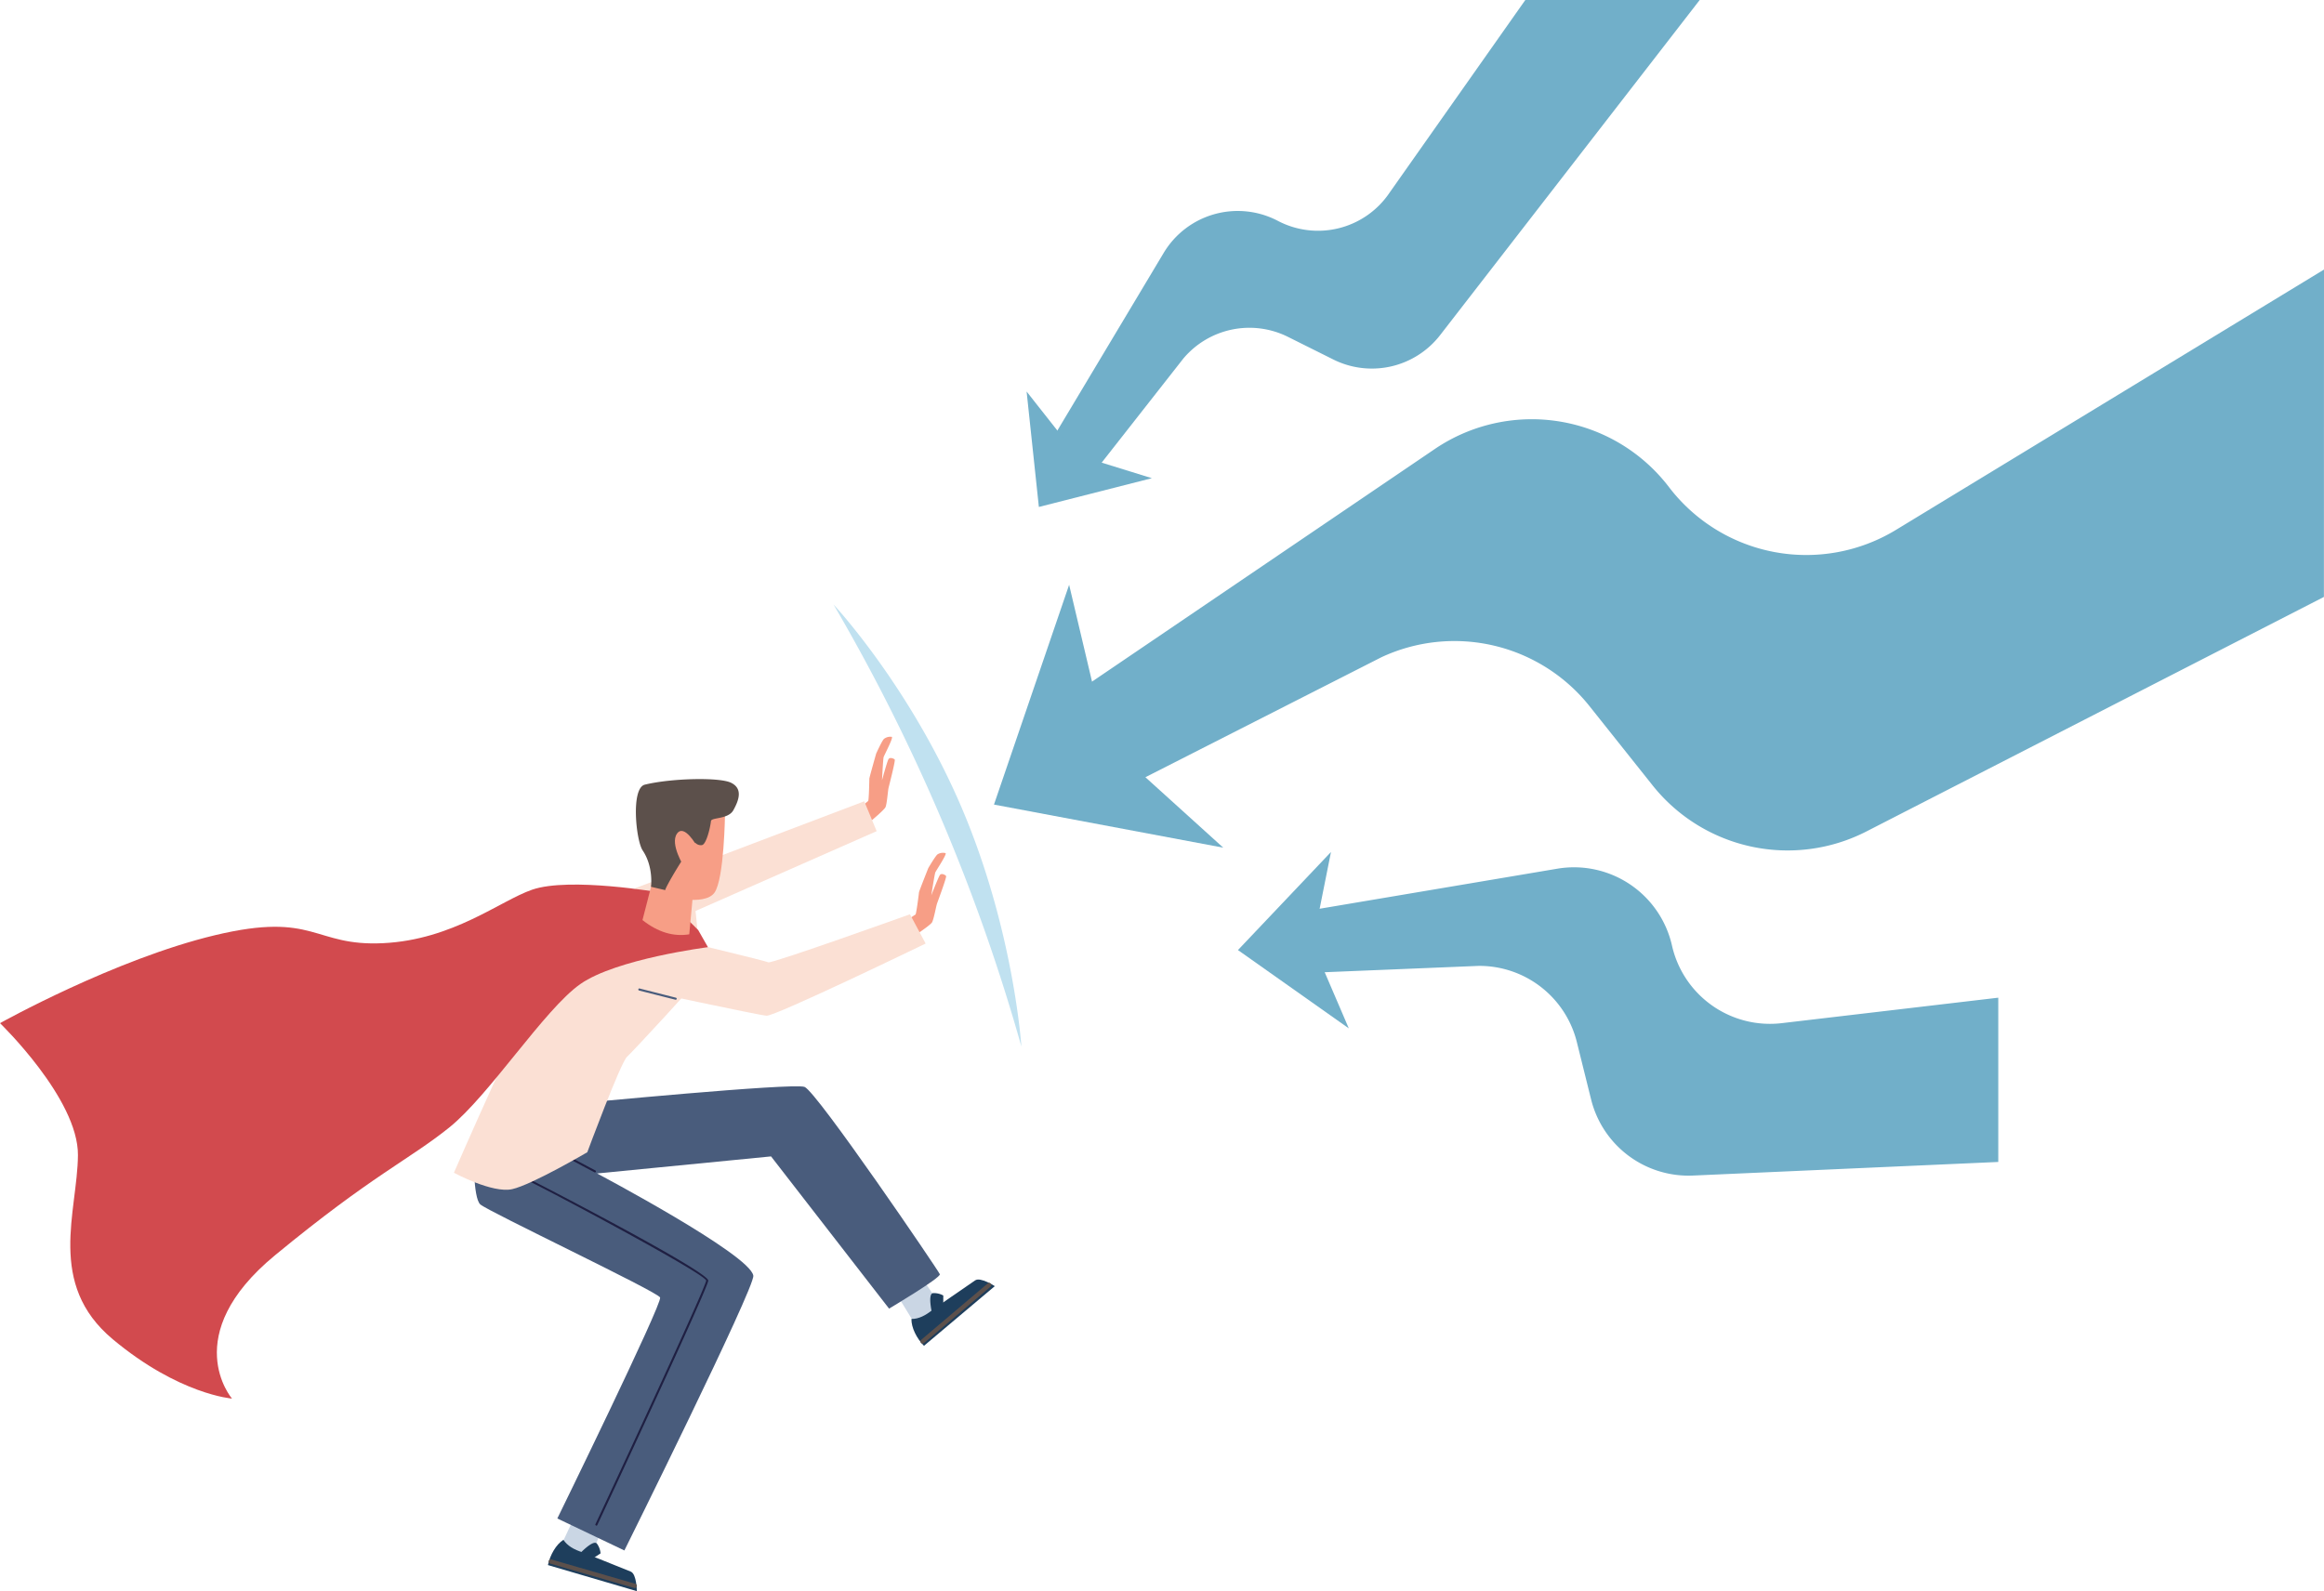 <svg xmlns="http://www.w3.org/2000/svg" width="1080" height="739.65" viewBox="0 0 1080 739.65"><g id="Слой_2" data-name="Слой 2"><g id="man_441511482"><g id="man_441511482-2" data-name="man_441511482"><path d="M1080 125.31l-198.9 121a80.25 80.25.0 0 1-105.49-19.87 80.24 80.24.0 0 0-108.86-17.7L498.6 322.88 525 365l116.94-59.47a80.25 80.25.0 0 1 96.71 22.7L768 365.1a80.24 80.24.0 0 0 99.38 21.39l212.58-109z" fill="#71afc9"/><path d="M496.84 271.85 461.92 374.01 568.46 394.04 514.1 344.83 496.84 271.85z" fill="#71afc9"/><path d="M928.63 463.78 828 475.62a46.69 46.69.0 0 1-51-36.06 46.69 46.69.0 0 0-53.31-35.74L607.1 423.47l3.76 28.67L687.13 449a46.69 46.69.0 0 1 45.66 35.43l6.62 26.65a46.68 46.68.0 0 0 47.4 35.38l141.82-6.32z" fill="#71afc9"/><path d="M618.53 396.05 575.3 441.64 626.81 478.04 609.98 438.84 618.53 396.05z" fill="#71afc9"/><path d="M708.84.0l-63 89.44a40.11 40.11.0 0 1-52 13.23 40.11 40.11.0 0 0-53.07 14.91l-52.16 87.18 20.83 13.52 40.47-51.6a40.12 40.12.0 0 1 48.62-10.09l21.1 10.53a40.12 40.12.0 0 0 49.55-11.25L789.88.0z" fill="#71afc9"/><path d="M477.08 182 482.78 235.66 535.29 222.29 500.28 211.44 477.08 182z" fill="#71afc9"/><path d="M260.68 718.6 271.35 695.62 283.59 701.69 273.93 725 260.68 718.6z" fill="#cad6e4"/><path d="M254.63 727.53l41.31 12.12s-.05-7.89-2.78-9.06-22.47-9-22.47-9c-3.87-1.21-7.05-3-8.86-5.8C258.46 717.92 255.66 722.72 254.63 727.53z" fill="#1e3e5c"/><path d="M269.22 722.42s6.62-7.09 8.22-4.8a8.94 8.94.0 0 1 1.65 4.48l-5.33 3.52z" fill="#1e3e5c"/><path d="M294.93 738.19c-.28.0-39.25-11.35-39.25-11.35a1 1 0 0 1 .56-1.92l39 11.32a1 1 0 0 1 .68 1.23A1 1 0 0 1 294.93 738.19z" fill="#5c504b"/><path d="M425.28 615.63 412.01 594.04 423.83 587.19 437.93 608.12 425.28 615.63z" fill="#cad6e4"/><path d="M429.38 625.61l32.92-27.74s-6.61-4.33-9.09-2.7-19.92 13.77-19.92 13.77c-3.15 2.55-6.37 4.23-9.73 4.18C423.48 617.11 425.94 622.09 429.38 625.61z" fill="#1e3e5c"/><path d="M433.17 610.62s-2.25-9.44.54-9.51a9 9 0 0 1 4.65 1.11v6.38z" fill="#1e3e5c"/><path d="M428.74 624.59a1 1 0 0 1-.76-.36 1 1 0 0 1 .12-1.41l30.95-26.24a1 1 0 0 1 1.4.12 1 1 0 0 1-.12 1.41l-30.95 26.24A1 1 0 0 1 428.74 624.59z" fill="#5c504b"/><path d="M220.18 535.86s-.42 20.83 3 24 82.4 40.58 83.58 43.28S259 705.87 259 705.87l31.16 14.87S350.87 598.46 350.08 593c-1.42-9.85-72.62-47.51-72.62-47.51l80.86-7.93 54.85 70.76s24.18-14.37 23.58-16-57.33-85.06-62.87-87.07S267.63 513 267.63 513z" fill="#495c7c"/><path d="M276.41 545c-.23-.06-12.19-6.44-12.19-6.44a.49.49.0 0 1-.19-.66.47.47.0 0 1 .65-.19l12 6.38a.49.49.0 0 1 .19.66A.47.47.0 0 1 276.41 545z" fill="#1f1f42"/><path d="M277.14 709.21c-.44-.16-.55-.44-.43-.69C291 678 328 598.27 328.17 595.26c-1.16-3.68-78.1-44.43-83.14-46.55a.48.48.0 0 1-.28-.61.51.51.0 0 1 .6-.3c.85.27 84 43.2 83.79 47.51-.21 3.72-49.46 109.14-51.56 113.62A.48.48.0 0 1 277.14 709.21z" fill="#1f1f42"/><path d="M419.85 438.25c.29.0 12.42-7.9 13.28-9.49s1.87-7.42 2.33-8.75 4.56-12.29 4.2-12.8-2.14-1.47-2.87-.45-4 9.43-4 9.43 1.52-9.76 1.85-10.61 5.61-8.67 4.76-9a4.73 4.73.0 0 0-3.7.56c-1 .72-4.32 6.42-4.32 6.42s-4.28 10.76-4.31 11.24-1.25 10.17-1.64 10.34-5.12 3.48-5.12 3.48z" fill="#f79e86"/><path d="M399.29 386c.29.0 11.54-9.14 12.23-10.81s1.09-7.58 1.41-8.95 3.26-12.69 2.86-13.16-2.28-1.24-2.91-.15-3 9.79-3 9.79.5-9.87.75-10.75 4.68-9.19 3.8-9.44a4.76 4.76.0 0 0-3.62.94c-.93.82-3.64 6.83-3.64 6.83S404 361.46 404 361.94s-.19 10.24-.57 10.45-4.73 4-4.73 4z" fill="#f79e86"/><path d="M210.94 545.16s17.86 9.69 27.08 7.62 34.91-17.16 34.91-17.16 15.43-41.59 18.44-44.34 33.3-35.56 34.13-37.35-2.44-32.08-2.44-32.08L296.42 416s-36.11 30.78-43.33 39.85S210.94 545.16 210.94 545.16z" fill="#fbe0d4"/><path d="M297.13 460s55.11 11.85 59.1 12.16 73.93-33.55 73.93-33.55L422.88 425S358.35 448.18 357 447.34s-57.8-14.2-57.8-14.2z" fill="#fbe0d4"/><path d="M312.29 428.29 407.4 386.37 401.63 372.49 295 412.95 312.29 428.29z" fill="#fbe0d4"/><path d="M0 475.62S36.43 510.78 36.22 537 21.6 596.81 52.38 622.54s55.43 27.6 55.43 27.6-25.26-29.33 20-66.63S190 539.2 208.74 524.15s44.19-54.91 60.91-66.68S329 440.3 329 440.3l-4.53-7.95L307 414.92s-42.26-7.38-59.72-1.34c-14.92 5.16-36.68 23.27-69.24 24.86s-31.36-14.87-78.05-3.73S0 475.62.0 475.62z" fill="#d24a4e"/><path d="M320.31 434.32l2.18-23.39-17.65-7.56-6.27 24.33C305.84 433.44 313.08 435.5 320.31 434.32z" fill="#f79e86"/><path d="M336.93 378S336.6 408.66 332 415s-22.83 2.18-25.13-.74-2.71-38-2.71-38z" fill="#f79e86"/><path d="M299.66 364.75c12.26-3 34.76-3.53 40.12-.86s3.78 7.83 1 12.78c-2.4 4.25-10.18 3.23-10.38 5-.4 3.52-2.23 10.72-4.11 11.16a3.46 3.46.0 0 1-3.2-1.1c-3.54 3-14.34 21.44-13.92 22.05l-6.64-1.55s1.27-9.23-3.87-16.9C295.55 390.75 293.08 366.36 299.66 364.75z" fill="#5c504b"/><path d="M323.74 393.17s-5.77-10.48-9.15-5.63S317.94 403 317.94 403z" fill="#f79e86"/><path d="M314 464.74c-.12.0-17-4.29-17-4.29a.48.48.0 0 1-.35-.59.45.45.0 0 1 .59-.35l16.87 4.28a.48.48.0 0 1 .35.59A.47.47.0 0 1 314 464.74z" fill="#495c7c"/><path d="M474.66 486.5A880.46 880.46.0 0 0 437.58 381 880.45 880.45.0 0 0 387.36 281S422.87 319 447 375.7 474.66 486.5 474.66 486.5z" fill="#c0e1f0"/></g></g></g></svg>